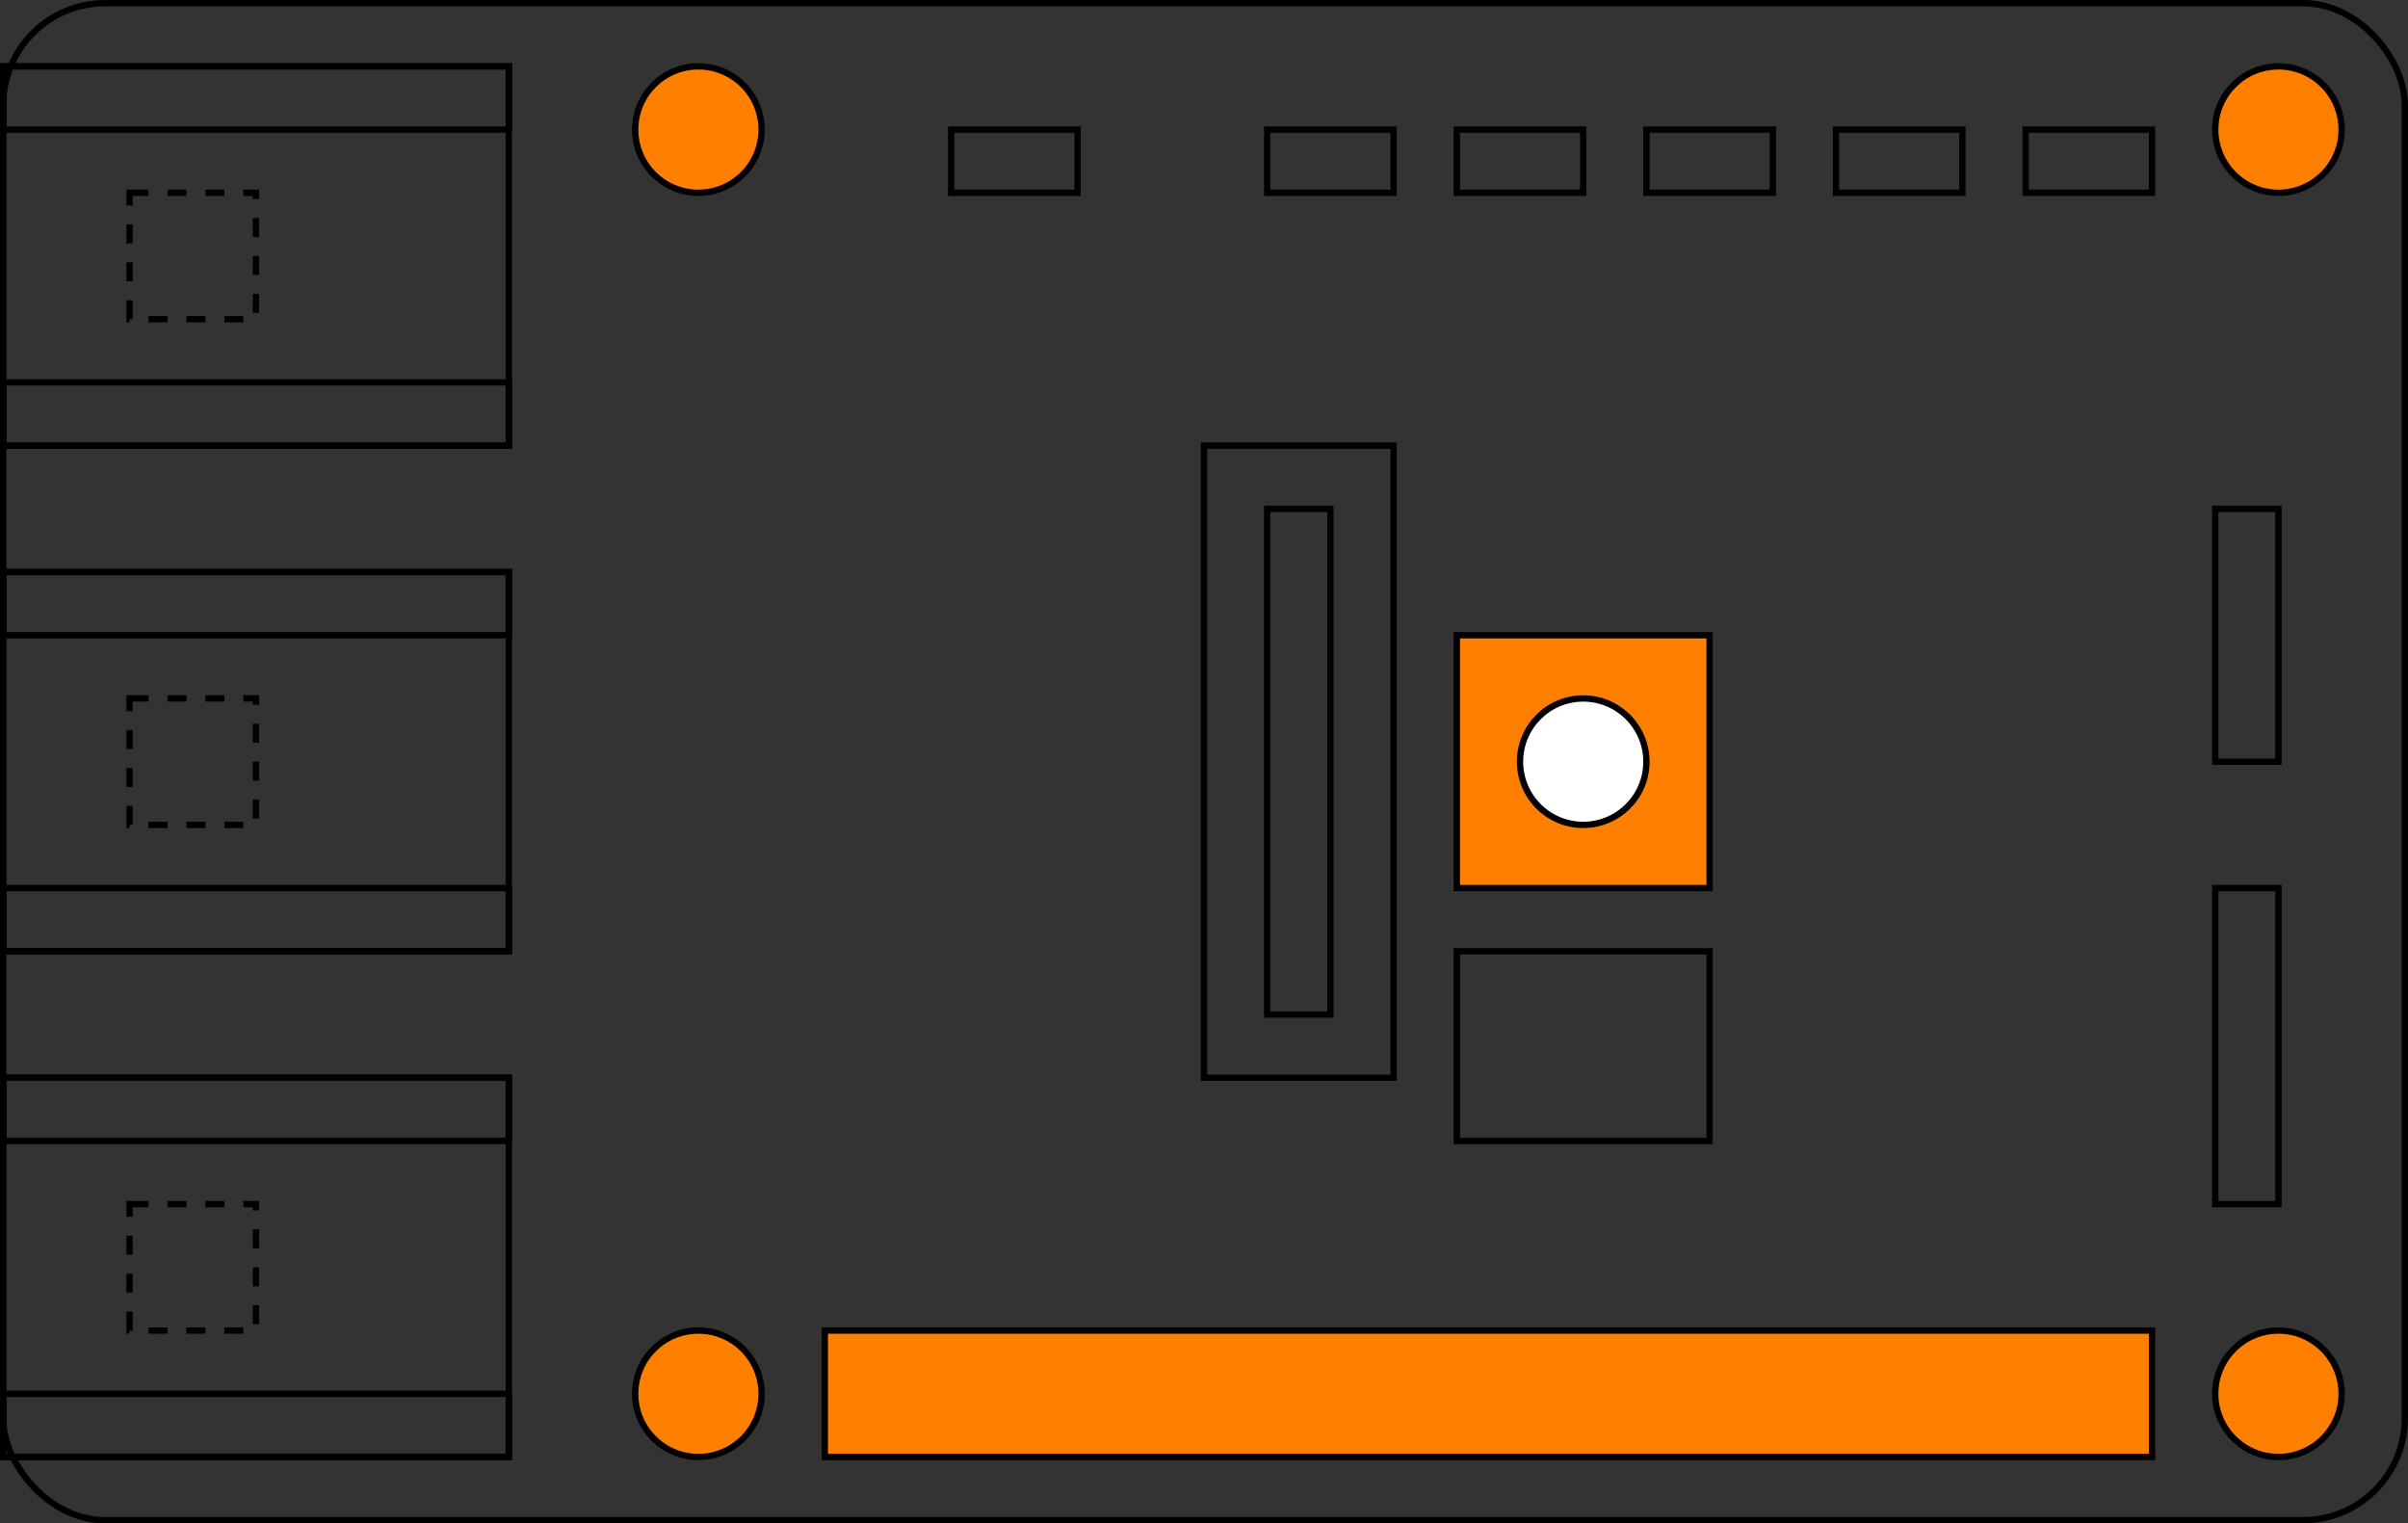 <?xml version="1.0" encoding="UTF-8" standalone="no"?>
<svg
   xmlns:dc="http://purl.org/dc/elements/1.1/"
   xmlns:cc="http://creativecommons.org/ns#"
   xmlns:rdf="http://www.w3.org/1999/02/22-rdf-syntax-ns#"
   xmlns:svg="http://www.w3.org/2000/svg"
   xmlns="http://www.w3.org/2000/svg"
   xmlns:xlink="http://www.w3.org/1999/xlink"
   xmlns:sodipodi="http://sodipodi.sourceforge.net/DTD/sodipodi-0.dtd"
   xmlns:inkscape="http://www.inkscape.org/namespaces/inkscape"
   version="1.1"
   width="320.04"
   height="202.44"
   id="svg78"
   sodipodi:docname="M2projet-func (9).svg"
   inkscape:version="0.92.3 (2405546, 2018-03-11)">
  <rect width="100%" height="100%" fill="#333333" stroke="none"/>
  <sodipodi:namedview
     pagecolor="#ffffff"
     bordercolor="#666666"
     borderopacity="1"
     objecttolerance="10"
     gridtolerance="10"
     guidetolerance="10"
     inkscape:pageopacity="0"
     inkscape:pageshadow="2"
     inkscape:window-width="1920"
     inkscape:window-height="1001"
     id="namedview80"
     showgrid="false"
     fit-margin-top="0"
     fit-margin-left="0"
     fit-margin-right="0"
     fit-margin-bottom="0"
     inkscape:zoom="2.2583732"
     inkscape:cx="148.08433"
     inkscape:cy="140.31022"
     inkscape:window-x="0"
     inkscape:window-y="27"
     inkscape:window-maximized="1"
     inkscape:current-layer="svg78" />
  <defs
     id="defs12">
    <linearGradient
       x1="0"
       y1="0"
       x2="0"
       y2="1"
       id="mx-gradient-ff7f00-1-ff7f00-1-s-0">
      <stop
         offset="0%"
         style="stop-color:#ff7f00"
         id="stop2" />
      <stop
         offset="100%"
         style="stop-color:#ff7f00"
         id="stop4" />
    </linearGradient>
    <linearGradient
       x1="559.5"
       y1="579.5"
       x2="559.5"
       y2="600.5"
       id="mx-gradient-ffffff-1-ffffff-1-s-0"
       gradientUnits="userSpaceOnUse">
      <stop
         offset="0%"
         style="stop-color:#ffffff"
         id="stop7" />
      <stop
         offset="100%"
         style="stop-color:#ffffff"
         id="stop9" />
    </linearGradient>
    <linearGradient
       inkscape:collect="always"
       xlink:href="#mx-gradient-ff7f00-1-ff7f00-1-s-0"
       id="linearGradient892"
       x1="669.5"
       y1="679.5"
       x2="669.5"
       y2="700.5"
       gradientUnits="userSpaceOnUse" />
    <linearGradient
       inkscape:collect="always"
       xlink:href="#mx-gradient-ff7f00-1-ff7f00-1-s-0"
       id="linearGradient894"
       x1="669.5"
       y1="479.5"
       x2="669.5"
       y2="500.5"
       gradientUnits="userSpaceOnUse" />
    <linearGradient
       inkscape:collect="always"
       xlink:href="#mx-gradient-ff7f00-1-ff7f00-1-s-0"
       id="linearGradient896"
       x1="419.5"
       y1="679.5"
       x2="419.5"
       y2="700.5"
       gradientUnits="userSpaceOnUse" />
    <linearGradient
       inkscape:collect="always"
       xlink:href="#mx-gradient-ff7f00-1-ff7f00-1-s-0"
       id="linearGradient898"
       x1="419.5"
       y1="479.5"
       x2="419.5"
       y2="500.5"
       gradientUnits="userSpaceOnUse" />
    <linearGradient
       inkscape:collect="always"
       xlink:href="#mx-gradient-ff7f00-1-ff7f00-1-s-0"
       id="linearGradient900"
       x1="141.807"
       y1="2153.878"
       x2="141.807"
       y2="2220.443"
       gradientTransform="scale(3.17,0.315)"
       gradientUnits="userSpaceOnUse" />
    <linearGradient
       inkscape:collect="always"
       xlink:href="#mx-gradient-ff7f00-1-ff7f00-1-s-0"
       id="linearGradient902"
       x1="549.5"
       y1="569.5"
       x2="549.5"
       y2="610.5"
       gradientUnits="userSpaceOnUse" />
  </defs>
  <g
     transform="matrix(0.84,0,0,0.84,-268.38,-394.38)"
     id="g76">
    <rect
       x="320"
       y="470"
       width="380"
       height="240"
       rx="16.12"
       ry="16.12"
       pointer-events="none"
       id="rect14"
       style="fill:none;stroke:#000000" />
    <circle
       cx="680"
       cy="690"
       pointer-events="none"
       id="ellipse16"
       r="10"
       style="fill:url(#linearGradient892);stroke:#000000" />
    <circle
       cx="680"
       cy="490"
       pointer-events="none"
       id="ellipse18"
       r="10"
       style="fill:url(#linearGradient894);stroke:#000000" />
    <circle
       cx="430"
       cy="690"
       pointer-events="none"
       id="ellipse20"
       r="10"
       style="fill:url(#linearGradient896);stroke:#000000" />
    <circle
       cx="430"
       cy="490"
       pointer-events="none"
       id="ellipse22"
       r="10"
       style="fill:url(#linearGradient898);stroke:#000000" />
    <rect
       x="450"
       y="680"
       width="210"
       height="20"
       pointer-events="none"
       id="rect24"
       style="fill:url(#linearGradient900);stroke:#000000" />
    <rect
       x="670"
       y="610"
       width="10"
       height="50"
       pointer-events="none"
       id="rect26"
       style="fill:none;stroke:#000000" />
    <rect
       x="670"
       y="550"
       width="10"
       height="40"
       pointer-events="none"
       id="rect28"
       style="fill:none;stroke:#000000" />
    <rect
       x="640"
       y="490"
       width="20"
       height="10"
       pointer-events="none"
       id="rect30"
       style="fill:none;stroke:#000000" />
    <rect
       x="610"
       y="490"
       width="20"
       height="10"
       pointer-events="none"
       id="rect32"
       style="fill:none;stroke:#000000" />
    <rect
       x="580"
       y="490"
       width="20"
       height="10"
       pointer-events="none"
       id="rect34"
       style="fill:none;stroke:#000000" />
    <rect
       x="550"
       y="490"
       width="20"
       height="10"
       pointer-events="none"
       id="rect36"
       style="fill:none;stroke:#000000" />
    <rect
       x="520"
       y="490"
       width="20"
       height="10"
       pointer-events="none"
       id="rect38"
       style="fill:none;stroke:#000000" />
    <rect
       x="470"
       y="490"
       width="20"
       height="10"
       pointer-events="none"
       id="rect40"
       style="fill:none;stroke:#000000" />
    <rect
       x="340"
       y="500"
       width="20"
       height="20"
       pointer-events="none"
       id="rect42"
       style="fill:none;stroke:#000000;stroke-width:1;stroke-miterlimit:4;stroke-dasharray:3,3;stroke-dashoffset:0" />
    <rect
       x="340"
       y="580"
       width="20"
       height="20"
       pointer-events="none"
       id="rect44"
       style="fill:none;stroke:#000000;stroke-width:1;stroke-miterlimit:4;stroke-dasharray:3,3;stroke-dashoffset:0" />
    <rect
       x="340"
       y="660"
       width="20"
       height="20"
       pointer-events="none"
       id="rect46"
       style="fill:none;stroke:#000000;stroke-width:1;stroke-miterlimit:4;stroke-dasharray:3,3;stroke-dashoffset:0" />
    <rect
       x="320"
       y="480"
       width="80"
       height="10"
       pointer-events="none"
       id="rect48"
       style="fill:none;stroke:#000000" />
    <rect
       x="320"
       y="530"
       width="80"
       height="10"
       pointer-events="none"
       id="rect50"
       style="fill:none;stroke:#000000" />
    <rect
       x="320"
       y="560"
       width="80"
       height="10"
       pointer-events="none"
       id="rect52"
       style="fill:none;stroke:#000000" />
    <rect
       x="320"
       y="610"
       width="80"
       height="10"
       pointer-events="none"
       id="rect54"
       style="fill:none;stroke:#000000" />
    <rect
       x="320"
       y="640"
       width="80"
       height="10"
       pointer-events="none"
       id="rect56"
       style="fill:none;stroke:#000000" />
    <rect
       x="320"
       y="690"
       width="80"
       height="10"
       pointer-events="none"
       id="rect58"
       style="fill:none;stroke:#000000" />
    <rect
       x="550"
       y="570"
       width="40"
       height="40"
       pointer-events="none"
       id="rect60"
       style="fill:url(#linearGradient902);stroke:#000000" />
    <circle
       cx="570"
       cy="590"
       pointer-events="none"
       id="ellipse62"
       r="10"
       style="fill:url(#mx-gradient-ffffff-1-ffffff-1-s-0);stroke:#000000" />
    <rect
       x="550"
       y="620"
       width="40"
       height="30"
       pointer-events="none"
       id="rect64"
       style="fill:none;stroke:#000000" />
    <rect
       x="510"
       y="540"
       width="30"
       height="100"
       pointer-events="none"
       id="rect66"
       style="fill:none;stroke:#000000" />
    <rect
       x="320"
       y="480"
       width="80"
       height="60"
       pointer-events="none"
       id="rect68"
       style="fill:none;stroke:#000000" />
    <rect
       x="320"
       y="560"
       width="80"
       height="60"
       pointer-events="none"
       id="rect70"
       style="fill:none;stroke:#000000" />
    <rect
       x="320"
       y="640"
       width="80"
       height="60"
       pointer-events="none"
       id="rect72"
       style="fill:none;stroke:#000000" />
    <rect
       x="520"
       y="550"
       width="10"
       height="80"
       pointer-events="none"
       id="rect74"
       style="fill:none;stroke:#000000" />
  </g>
</svg>
